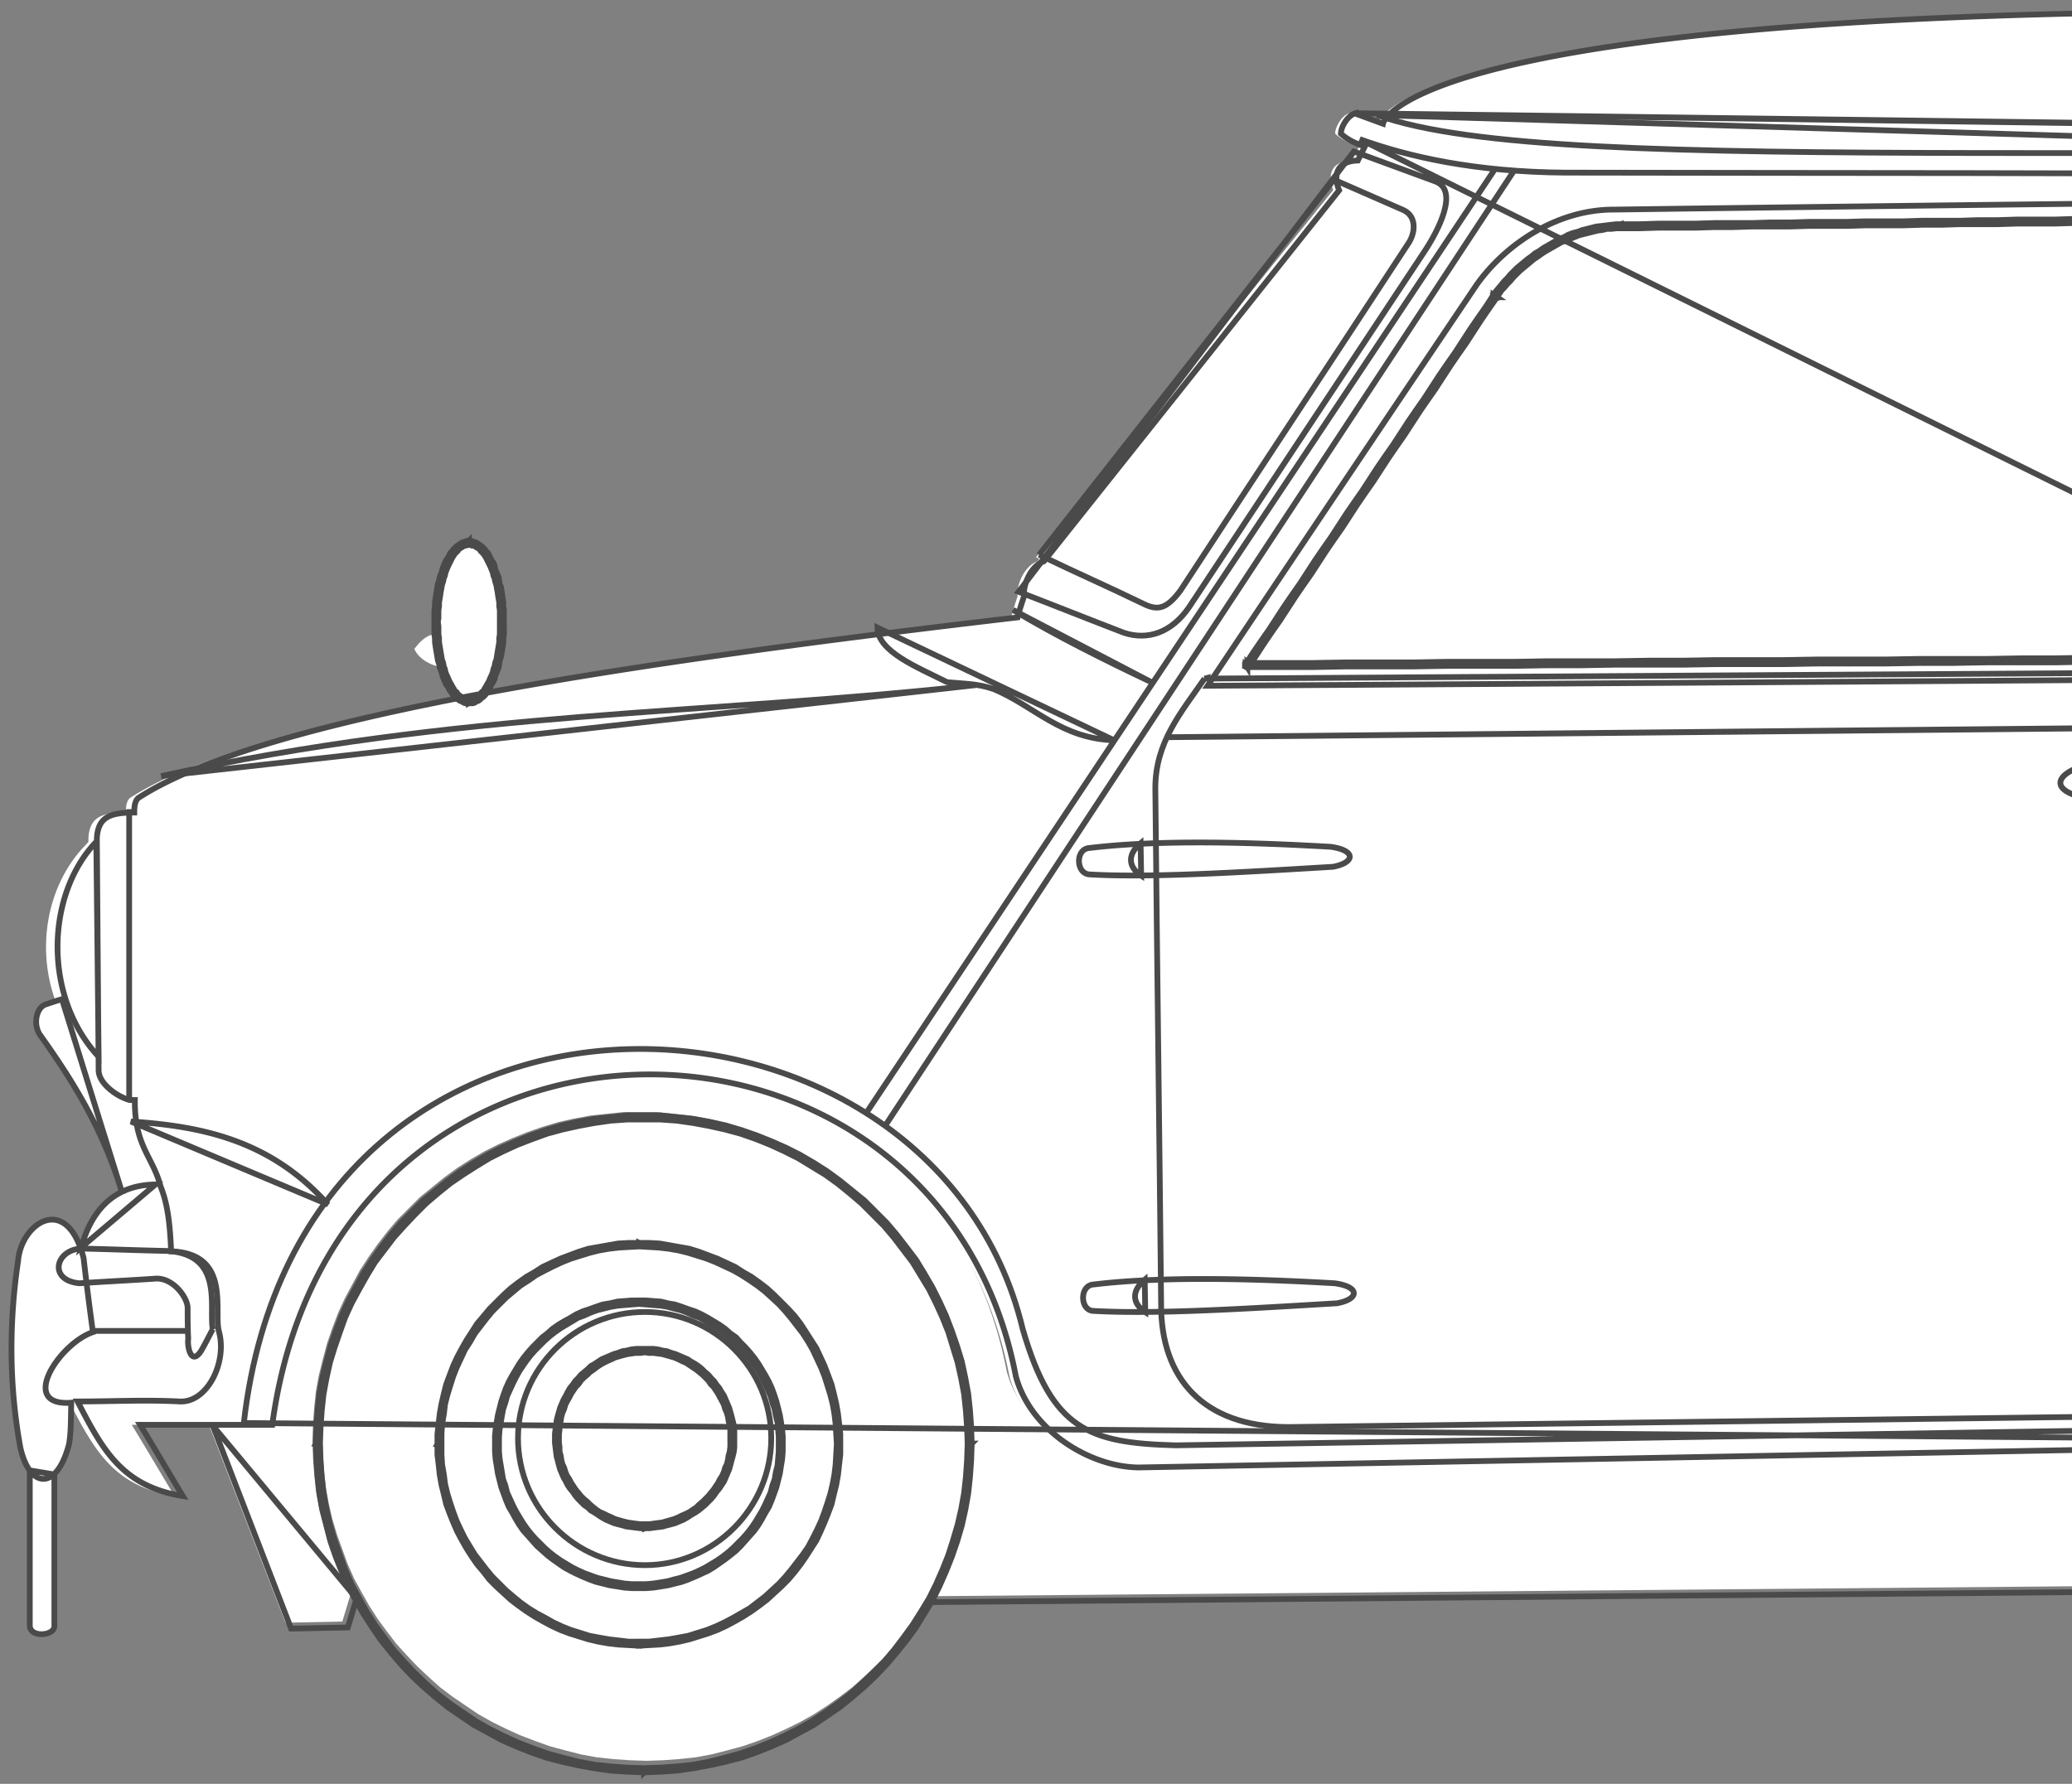 <svg xmlns="http://www.w3.org/2000/svg" viewBox="0 0 180 155">
  <rect x="0" y="0" width="180" height="155" fill="#808080" stroke="none"/>
  <g fill="none" fill-rule="evenodd">
    <path fill="#FFF" d="M294.757 12.222c-4.962-5.432-6.337-8.121-37.13-9.594-135.33-6.397-137.976 8.123-137.976 8.123l-2.444-.914c-.661.203-1.22 1.218-1.22 1.777.559.507 1.271.862 2.086 1.116l-.611 1.218c-1.629.052-2.24 1.016-1.629 2.59L90.131 48.774c-1.069.356-1.833 1.93-1.73 3.047a24.344 24.344 0 0 0-.561 1.827c-33.488 3.91-65.552 8.579-76.546 15.688-.356.304-.356.913-.356 1.269h-.195c-2.004.026-2.964.462-3.063 2.233.05 6.753.102 13.453.153 20.205.05 1.167 1.68 2.285 2.697 2.538h.459c-.051 4.011 1.577 4.925 2.238 7.513.56 1.371.815 2.996.917 5.636 5.293.202 3.664 5.228 4.173 7.005.714 2.64-1.018 6.194-3.46 6.042-2.952-.153-5.905 0-8.857 0 2.19 4.213 3.869 7.36 9.162 8.223-1.221-2.03-2.444-4.112-3.716-6.193H22.95c5.446-40.309 58.021-39.446 64.739-4.215 1.272 4.672 6.362 7.87 10.688 7.92l147.495-2.74c3.207-.153 8.958-4.671 10.84-8.53 15.32-38.632 64.23-26.093 64.485 10.154 9.112 0 17.509-6.702 16.642-9.95-2.594.051-3.867.152-6.463.203-5.241-.152-4.835-13.605.968-13.555 2.442-.05 3.562 0 5.953 0 .409-1.726 2.545-2.132 3.716-.405.509-.153 1.02-.255 1.477-.356v-5.23c2.39-.05 3.358-1.472 3.511-2.943-.203-2.438-.305-4.366-.457-6.854-.154-1.472-2.29-1.472-3.463-1.472-.252-1.117-2.239-1.27-3.103-.914-.102-2.284 1.883-1.878 2.24-2.842-1.884-11.068-6.973-19.75-17.56-27.262 0-.914-.611-1.878-1.119-2.335-.203-1.117-.815-2.59-1.781-2.741-7.126-9.748-14.557-19.698-21.732-29.446.254-1.574-.712-3.147-1.986-3.4a48.24 48.24 0 0 1-1.477-1.829c.61-.456 1.629-.963 1.883-1.471-.355-.864-.864-1.524-1.678-2.083-.408-.1-1.528.508-2.01.71"/>
    <path fill="#FFF" d="M7.25 73.619c-3.174 3.418-4.118 8.769-2.411 13.408a13.112 13.112 0 0 0 2.405 4.08c.136.156.455.54.756.893l-.16-19a50.04 50.04 0 0 0-.59.619M200.949 51.873v-1.91l-.051-.955v-3.719l-.051-.905v-2.815l-.051-.904v-2.816l-.05-.955V34.13l-.052-.956V30.36l-.051-.956v-3.266l-.051-.403-.102-.703-.102-.353-.101-.401-.102-.302-.153-.351-.153-.352-.152-.302-.153-.352-.204-.301-.255-.302-.203-.301-.509-.504-.256-.252-.305-.251-.254-.25-.357-.203-.306-.2-.305-.15-.357-.201-.356-.151-.408-.101-.356-.15-.407-.101-.408-.051-.407-.049-.408-.051-.458-.05h-.458l-1.579.05h-1.63l-1.63.051h-3.259l-1.63.049h-3.259l-1.63.051h-3.31l-1.63.05h-3.31l-1.63.051h-1.68l-1.63.05h-3.31l-1.63.049h-3.31l-1.631.051H151.6l-1.63.05h-1.63l-1.63.051h-3.259l-1.63.049h-2.037l-.407.051h-.407l-.408.101-.408.05-.406.101-.408.1-.408.1-.407.101-.357.151-.408.151-.355.15-.408.151-.356.201-.357.201-.356.202-.357.2-.306.201-.356.253-.306.2-.305.251-.306.251-.306.252-.305.252-.305.301-.254.251-.256.302-.254.251-.255.301-.255.251-.407.605-.713 1.005-.662.955-.662 1.004-.662 1.007-.713 1.004-.662.956-1.324 2.01-.714 1.006-.662.955-1.324 2.01-.713 1.005-.662.955-1.324 2.011-.712 1.005-.663.956-.662 1.005-.662 1.005-.638.9-.074.106-.663.954-.663 1.006-.662 1.005-.713 1.006-.661.955-.662 1.004-.662 1.006-.713 1.006-.662.955-.662 1.005L108 57h5.353l1.908-.033.994-.016h5.807l2.902-.051h5.858l2.952-.05h5.858l2.953-.051h2.954l2.954-.049h5.907l2.954-.051h5.908l2.954-.05h5.907l2.954-.05h2.903l2.954-.052h5.857l2.903-.049h5.755l2.902-.05H201v-2.714l-.051-.956v-.905M122.482 21.59c.67-.914.825-2.385-.362-2.944L115.935 16c.028.085.06.173.094.262L90 48.431c3.3 1.564 5.92 2.675 9.251 4.262 1.187.559 1.962.457 3.201-1.166 4.383-6.58 8.789-13.138 13.188-19.703 2.284-3.408 4.567-6.818 6.842-10.235M17.498 110.493a.008.008 0 0 0-.003-.005c.005.007.005.016.01.024l-.008-.019"/>
    <path fill="#FFF" d="M8.166 115.783l-.007-.054.007.053.007.049-.007-.048zm10.67.1c-.277-.957.071-2.855-.378-4.439a3.971 3.971 0 0 0-.266-.694c.113.24.2.493.266.754.362 1.443.092 3.114.276 4.072-.184-.958.086-2.629-.276-4.072a4.137 4.137 0 0 0-.275-.778l-.003-.006a.008.008 0 0 1-.002-.005l-.96-1.122c.15.105.279.214.392.326a3.25 3.25 0 0 0-.741-.58c-.55-.298-1.268-.492-2.205-.54h-.054c-.014.013-.265-3.249-.653-4.847a8.364 8.364 0 0 0-.272-.758l-.037-.136a8.666 8.666 0 0 0-.173-.551c-.4-1.12-.968-1.955-1.405-3.037l-.01-.02a8.518 8.518 0 0 1-.515-1.86 11.399 11.399 0 0 1-.127-1.912l.001-.025h-.464c-1.03-.255-2.678-1.376-2.73-2.548-.005-.18-.005-.328-.004-.453l-.004-.589a.523.523 0 0 0-.05-.16l-.004-.005c-.255-.332-.514-.676-.629-.822a13.119 13.119 0 0 1-1.401-2.207 11.23 11.23 0 0 1-.774-1.866L5.358 87c-.27.092-.515.174-.606.203L4 87.45c-.772.254-1.132 1.63-.514 2.599 1.694 2.333 3.3 4.72 4.68 7.398a38.032 38.032 0 0 1 2.343 5.568l.213.67c-1.131.544-1.955 1.393-2.556 2.381a8.96 8.96 0 0 0-.755 1.596c-.067.184-.089.6-.12.938l-.147-.003-.044.002c-1.648-4.615-5.276-2.025-5.52 1.068-.876 5.759-.721 11.262.206 16.205.198.845.486 1.5.824 1.95v13.49c.103 1.018 2.164.814 2.164 0v-13.2c.496-.464.954-1.302 1.287-2.547.207-1.07.155-2.446.207-3.617-.301.022-.569.021-.805-.001.834-.002 1.752-.015 2.703-.028 2.432-.036 5.089-.078 7.168.029 1.353.083 2.49-.947 3.124-2.332.524-1.146.705-2.533.378-3.732zM38.401 55a5.649 5.649 0 0 0-.34.017c-.938.14-1.453.558-2.061 1.371.403.953 1.633 1.556 2.681 1.612h.006c.054.002.189-.007.313-.017a9.789 9.789 0 0 1-.319-1.104 12.846 12.846 0 0 1-.28-1.879"/>
    <path fill="#FFF" d="M40.973 47c-1.17 0-2.18 1.578-2.664 3.874-.197.935-.309 1.987-.309 3.1 0 1.128.112 2.19.31 3.132.3 1.433.801 2.585 1.417 3.254.38.41.801.64 1.246.64.636 0 1.218-.437 1.7-1.187.806-1.257 1.327-3.395 1.327-5.84C44 50.123 42.672 47 40.973 47m228.971 57.247l-.966.963-.917.963-.916 1.013-.815 1.065-.816 1.063-.713 1.166-.66 1.166-.664 1.216-.56 1.217-.458 1.266-.458 1.318-.408 1.318-.305 1.368-.255 1.369-.153 1.419-.101 1.418-.051 1.42.051 1.469.101 1.419.153 1.369.255 1.419.305 1.317.408 1.369.458 1.267.458 1.267.56 1.267.663 1.215.661 1.167.713 1.114.816 1.115.815 1.065.916 1.013.917.962.966.913 1.02.912 1.068.811 1.121.76 1.12.76 1.172.66 1.222.607 1.223.557 1.323.508 1.274.456 1.324.356 1.375.354 1.375.253 1.425.153 1.426.101 1.478.05 1.426-.05 1.425-.101 1.426-.153 1.374-.253 1.375-.354 1.324-.356 1.325-.456 1.273-.508 1.222-.557 1.223-.608 1.17-.659 1.17-.76 1.073-.76 1.068-.81 1.019-.913.967-.913.967-.962.867-1.013.813-1.065.817-1.115.712-1.114.712-1.167.612-1.215.56-1.267.51-1.267.406-1.267.409-1.369.305-1.317.255-1.42.153-1.368.1-1.42.052-1.468-.051-1.42-.101-1.418-.153-1.42-.255-1.368-.305-1.368-.409-1.318-.407-1.318-.51-1.266-.56-1.217-.611-1.216-.712-1.166-.712-1.166-.817-1.063-.813-1.065-.867-1.013-.967-.963-.967-.963-1.019-.861-1.068-.862-1.072-.76-1.171-.71-1.17-.71-1.223-.608-1.222-.556-1.273-.508-1.325-.456-1.324-.355-1.375-.304-1.374-.253-1.426-.203-1.425-.101h-2.904l-1.426.1-1.425.204-1.375.253-1.375.304-1.324.355-1.274.456-1.323.508-1.223.556-1.222.608-1.171.71-1.12.71-1.122.76-1.068.862-1.02.861zm-232.727 0l-.967.963-.917.963-.916 1.013-.815 1.065-.816 1.063-.712 1.166-.662 1.166-.662 1.216-.56 1.217-.458 1.266-.459 1.318-.408 1.318-.304 1.368-.256 1.369-.153 1.419-.1 1.418-.052 1.42.051 1.469.101 1.419.153 1.369.256 1.419.304 1.317.408 1.369.459 1.267.457 1.267.561 1.267.662 1.215.662 1.167.712 1.114.816 1.115.815 1.065.916 1.013.917.962.967.913 1.019.912 1.07.811 1.12.76 1.12.76 1.17.66 1.224.607 1.222.557 1.324.508 1.273.456 1.324.356 1.375.354 1.375.253 1.426.153 1.426.101 1.477.05 1.426-.05 1.425-.101 1.426-.153 1.375-.253 1.375-.354 1.324-.356 1.325-.456 1.272-.508 1.223-.557 1.222-.608 1.171-.659 1.17-.76 1.072-.76 1.068-.81 1.019-.913.967-.913.968-.962.865-1.013.815-1.065.816-1.115.713-1.114.712-1.167.61-1.215.562-1.267.508-1.267.408-1.267.408-1.369.305-1.317.256-1.42.152-1.368.101-1.42.051-1.468-.051-1.42-.101-1.418-.152-1.42-.256-1.368-.305-1.368-.816-2.636-.508-1.266-.561-1.217-.611-1.216-1.425-2.332-.816-1.063-.815-1.065-.865-1.013-1.935-1.926-1.019-.861-1.068-.862-1.071-.76-1.17-.71-1.172-.71-1.222-.608-1.223-.556-1.272-.508-1.325-.456-1.324-.355-1.375-.304-1.375-.253-1.426-.203L57.588 97h-2.903l-1.426.1-1.426.204-1.375.253-1.375.304-1.324.355-1.273.456-1.324.508-1.222.556-1.223.608-1.171.71-1.12.71-1.12.76-1.07.862-1.019.861z"/>
    <path fill="#FFF" d="M38.102 127.253l-.102-.864v-1.779l.102-.914.101-.864.153-.862.202-.864.204-.813.305-.814.305-.811.355-.763.407-.762.406-.71.457-.711.457-.712.559-.661.508-.608.61-.611.61-.608.609-.56.66-.508.712-.508.711-.406.71-.458.763-.356.762-.354.812-.305.813-.306.813-.253.864-.152.863-.153.864-.152.914-.051h1.779l.914.051.863.152.864.153.863.152.813.253.813.306.812.305.762.354.763.356.711.458.711.406.711.508.66.508.609.56.611.608.609.611.56.608.507.661.458.712.456.711.458.71.356.762.354.763.306.811.305.814.203.813.202.864.153.862.101.864.102.914v1.779l-.102.864-.101.914-.153.863-.202.812-.203.865-.305.813-.306.762-.354.812-.356.763-.914 1.421-.458.661-.507.66-.56.66-.609.611-.611.558-.609.559-.66.508-.711.508-.711.457-.711.407-.763.406-.762.355-.812.305-.813.255-.813.254-.863.202-.864.153-.863.102-.914.051-.865.05-.914-.05-.914-.051-.864-.102-.863-.153-.864-.202-.813-.254-.813-.255-.812-.305-.762-.355-.763-.406-.71-.407-.711-.457-.712-.508-.66-.508-1.219-1.117-.61-.611-.508-.66-.559-.66-.457-.661-.457-.71-.406-.711-.407-.763-.355-.812-.305-.762-.305-.813-.204-.865-.202-.812-.153-.863-.101-.914M101.032 111.178c-.455.016-.907.035-1.354.057a63.05 63.05 0 0 0-4.383.36c-1.276.051-1.224 2.312 0 2.312 1.344.076 2.85.102 4.474.09.423-.003.854-.008 1.291-.015 4.662-.083 10.14-.425 15.472-.744 1.94-.358 2.042-1.437-.204-1.745-4.556-.26-10.143-.492-15.296-.315zM99.32 73.12a62.455 62.455 0 0 0-4.381.36c-1.276.05-1.225 2.26 0 2.31 1.336.077 2.843.104 4.474.091.398-.003.805-.008 1.218-.015 4.67-.08 10.192-.424 15.546-.742 1.938-.36 2.04-1.44-.205-1.747-4.577-.26-10.198-.493-15.371-.311-.43.015-.857.033-1.28.054z"/>
    <path fill="#FFF" d="M27.447 129.55l-.152-1.431-.103-1.432-.05-1.481.05-1.482.103-1.432.152-1.431.255-1.38.357-1.431.355-1.33.459-1.328.508-1.33.561-1.227.662-1.226.66-1.228.765-1.176.763-1.073.865-1.124.866-1.022.967-.972.967-.97 1.07-.87 1.069-.869 1.119-.817 1.12-.716 1.221-.715 1.222-.615 1.272-.562 1.273-.51 1.324-.46 1.373-.41 1.375-.307 1.374-.255 1.426-.153 1.477-.154h2.9l1.476.154 1.426.153 1.374.255 1.375.307 1.374.41 1.324.46 1.272.51 1.273.562 1.222.615 1.22.715 1.12.716 1.12.817 1.07.869 1.068.87.967.97.968.972.865 1.022.865 1.124.815 1.073.713 1.176.712 1.228.611 1.226.56 1.227.51 1.33.457 1.328.407 1.33.306 1.43.254 1.38.153 1.432.101 1.432.051 1.482-.05 1.481-.102 1.432-.153 1.431-.254 1.432-.306 1.38-.407 1.38-.457 1.329-.51 1.277-.56 1.28-.533 1.07 181.764-1.58-.426-.974-.56-1.278-.408-1.328-.407-1.38-.305-1.381-.255-1.38-.204-1.43-.101-1.484v-2.913l.101-1.483.204-1.43.255-1.382.305-1.38.407-1.38.408-1.328.56-1.278.56-1.278.61-1.227.714-1.176.711-1.175.815-1.126.814-1.072.916-1.073.917-.972 1.017-.97 1.02-.87 1.017-.87 1.119-.767 1.171-.766 1.171-.664 1.274-.666 1.221-.56 1.322-.512 1.324-.46 1.323-.359 1.375-.357 1.425-.204 1.427-.205 1.425-.102 1.475-.052 1.477.052 1.425.102 1.426.205 1.425.204 1.373.357 1.323.36 1.324.459 1.323.511 1.274.561 1.222.666 1.17.664 1.17.766 1.12.767 1.07.87 1.017.87 1.02.97.913.972.917 1.073.816 1.072.813 1.126.765 1.175.66 1.176.612 1.227.61 1.278.51 1.278.408 1.329.406 1.38.306 1.38.254 1.38.203 1.431.101 1.483.053 1.483-.053 1.43-.1 1.483-.154 1.073h3.616v-2.504l.915-.512c-.254-36.497-49.17-49.123-64.493-10.223-1.883 3.884-7.635 8.434-10.842 8.587l-147.514 2.76c-4.327-.05-9.417-3.27-10.69-7.974-6.718-35.475-59.3-36.343-64.747 4.243H18L24.8 141l4.938-.102.71-2.332-.506-.939-.56-1.279-.51-1.277-.458-1.328-.355-1.38-.357-1.381-.255-1.432m156.22-63.254c-5.437.488-7.148 3.175.504 3.517 3.122.245 5.79.196 9.062.147 5.74-.391 4.28-4.055-.1-3.958-3.172 0-6.142.049-9.465.294"/>
    <path stroke="#4A4A4A" stroke-width=".5" d="M294.996 12.172c-5.08-5.382-6.45-8.072-37.175-9.544-135.037-6.397-137.678 8.122-137.678 8.122l-2.49-.913 177.343 2.335zm-177.24-2.335c-.711.203-1.27 1.218-1.27 1.777.559.507 1.27.862 2.083 1.116-.204.406-.408.813-.61 1.219-1.626.05-2.235 1.015-1.626 2.589-8.48 10.661-17.165 21.575-25.646 32.236-1.066.355-1.828 1.93-1.727 3.046-.203.609-.406 1.219-.559 1.827-33.415 3.91-65.41 8.58-76.38 15.687-.355.305-.355.914-.355 1.27-2.134 0-3.15.406-3.251 2.234.05 6.75.102 13.452.153 20.204.05 1.168 1.676 2.285 2.691 2.539h.458c-.051 4.01 1.574 4.924 2.233 7.513.56 1.37.813 2.995.915 5.635 5.282.202 3.657 5.228 4.164 7.006.711 2.638-1.016 6.193-3.453 6.041-2.945-.153-5.892 0-8.837 0 2.184 4.213 3.86 7.36 9.142 8.224-1.219-2.03-2.438-4.112-3.708-6.194h11.478c5.434-40.308 57.895-39.445 64.598-4.213 1.27 4.67 6.349 7.868 10.665 7.919l147.176-2.742c3.199-.151 8.938-4.67 10.817-8.528 15.286-38.633 64.09-26.094 64.344 10.153 9.091 0 17.471-6.7 16.607-9.95-2.59.051-3.86.152-6.45.203-5.23-.152-4.824-13.605.966-13.554 2.437-.051 3.554 0 5.94 0 .408-1.727 2.54-2.132 3.708-.406.508-.152 1.017-.254 1.473-.356v-5.229c2.386-.05 3.351-1.472 3.505-2.944-.204-2.437-.306-4.365-.457-6.853-.153-1.473-2.286-1.473-3.454-1.473-.253-1.116-2.235-1.269-3.098-.914-.101-2.284 1.88-1.878 2.235-2.842-1.88-11.067-6.958-19.749-17.521-27.262 0-.913-.61-1.878-1.118-2.335-.202-1.117-.812-2.589-1.777-2.742-7.109-9.746-14.524-19.697-21.684-29.444.253-1.574-.712-3.147-1.981-3.4-.508-.61-1.016-1.219-1.473-1.829.608-.456 1.625-.963 1.878-1.471-.355-.864-.862-1.524-1.675-2.082-.407-.101-1.524.507-2.134.76L117.756 9.838zM8.365 73.142c-4.368 4.569-4.673 13.402.203 18.682l-.203-18.682zm210.757-52.949c-5.84-.355-8.582 4.01-8.734 7.513.05 8.123 0 13.81.05 21.931.102 4.925 2.438 6.549 6.297 6.498 22.093 0 41.492-.204 63.583-.204 4.317 0 6.552-1.318 3.555-7.157-4.163-7.869-7.668-14.214-11.833-22.083-1.981-3.35-3.96-4.823-7.82-5.025-15.896-.56-29.15-.864-45.098-1.473zm-15.286 38.734c-.152-11.219-.254-21.728-.406-32.947 0-4.569-3.605-8.529-8.837-8.427-18.638.203-35.854.406-54.441.66-4.977 0-9.446 3.097-11.884 6.549a13857.11 13857.11 0 0 0-23.36 34.826c32.958-.204 65.969-.407 98.928-.661zm-2.184-1.523v-.354h.102v.05h.05v.253h-.05l-.05.051h-.052zm-.202-.203h.354l-.152.203h-2.844l-2.894.051h-5.739l-2.894.05h-5.841l-2.895.052h-5.892l-2.944.05h-2.945l-2.947.05h-5.89l-2.946.052h-5.891l-2.946.05h-5.89l-2.895.051h-2.946l-2.945.051h-5.84l-2.895.05h-5.79l-2.844.052h-5.739v-.355h5.688l2.895-.051h5.79l2.894-.051h5.841l2.945-.051h5.84l2.946-.05h2.945l2.946-.052h5.89l2.946-.05h5.891l2.947-.05h5.89l2.946-.052h2.894l2.946-.05h5.84l2.895-.051h5.74l2.893-.05h2.844l-.202.151zm-93.242.508l.305.202h-.051v.052h-.204l-.05-.052v-.05h-.05v-.101h.05v-.051zm.152-.101v.355l-.152-.254.66-1.016.66-.964.712-1.015.659-1.016.66-1.014.661-.965.712-1.015 1.319-2.032.66-.964.711-1.015 1.32-2.03.66-.965.712-1.016 1.32-2.03.66-.965.712-1.015 1.32-2.031.66-.964.712-1.016 1.32-2.03.66-.965.711-1.015 1.32-2.031.66-.965.711-1.015.661-1.016.305.204-.711 1.016-.66.964-1.32 2.03-.712 1.015-.66.966-1.32 2.03-.712 1.015-.66.965-1.32 2.03-.711 1.015-.66.965-1.321 2.03-.71 1.016-.661.965-1.32 2.03-.711 1.016-.66.964-.661 1.016-.66 1.015-.712 1.015-.659.965-1.32 2.03-.711 1.015-.66.966-.66 1.015-.661 1.014-.153-.303zm21.381-31.984l.305.204h-.051v.051h-.254v-.102h-.05v-.102h.05v-.05zm.305.204l-.305-.204.203-.304.254-.305.253-.304.204-.254.305-.304.253-.305.255-.254.304-.305.304-.253.306-.254.305-.255.355-.252.304-.255.356-.202.355-.254.356-.204.71-.406.356-.203.407-.153.355-.202.407-.152.405-.102.407-.153.406-.1.407-.102.405-.102.458-.051.406-.05.407-.05.456-.052h.407v.356h-.407l-.405.05h-.407l-.406.101-.407.051-.405.102-.407.102-.406.1-.407.103-.355.151-.407.153-.354.152-.407.153-.355.202-.356.204-.356.204-.355.202-.305.203-.355.254-.305.202-.61.509-.305.253-.303.255-.305.304-.254.254-.255.304-.253.254-.254.305-.255.254-.202.304-.203.305zm10.766-6.346v.356h-.051v-.051h-.05v-.051h-.052v-.152h.052v-.05h.05v-.052h.05zm0 .356v-.356h1.625l1.625-.05h3.25l1.625-.052h3.251l1.625-.05h1.675l1.626-.05h3.25l1.676-.051h3.301l1.625-.051h3.301l1.625-.051h1.676l1.625-.051h3.301l1.625-.051h3.25l1.626-.05h3.25l1.626-.05h3.25v.304l-1.625.05h-1.625l-1.626.05h-3.25l-1.625.051h-3.25l-1.626.051h-3.3l-1.626.051h-3.3l-1.626.051h-1.676l-1.625.051h-3.3l-1.626.05h-3.3l-1.627.05h-3.3l-1.625.052h-1.626l-1.625.05h-3.25l-1.625.052h-1.625zm52.309-.914v.305h-.153v-.102h-.05v-.102h.05v-.1h.153zm0 .305v-.305h.863l.457.051.457.05.406.102.407.102.406.1.356.153.405.152.356.204.355.151.305.204.356.254.305.253.305.254.507.508.254.305.254.304.203.305.203.355.204.305.203.355.151.355.102.356.153.355.102.406.1.356.103.812v.406l.05.407h-.355v-.407l-.05-.406-.103-.711-.102-.355-.1-.406-.102-.305-.152-.356-.153-.354-.152-.305-.153-.355-.202-.305-.255-.304-.203-.306-.253-.253-.254-.254-.255-.254-.304-.254-.254-.254-.356-.202-.304-.204-.305-.152-.356-.202-.355-.153-.407-.102-.355-.152-.406-.102-.406-.05-.407-.052-.406-.05-.457-.05h-.406zm8.329 7.615h-.356v-.153h.05l.052-.051h.152v.05h.05v.052l.052.05v.052zm-.356 0h.356v2.893l.05.964v2.843l.052.964v2.793l.05.964v3.757l.05.914v2.843l.051.964v2.793l.051.964v2.843l.05.965v2.893h-.354v-2.893l-.051-.965V50.5l-.051-.964v-3.757l-.051-.914v-2.843l-.051-.914v-2.843l-.05-.964v-2.793l-.052-.964V30.7l-.05-.964v-2.893z"/>
    <path stroke="#4A4A4A" stroke-width=".5" d="M215.627 58.663c23.066-.254 45.315-.663 68.33-.917 3.258-.103 5.906-4.541 3.665-8.52-4.734-8.722-8.502-15.914-13.187-24.636-2.647-4.03-4.99-6.07-10.59-6.326-15.733-.561-28.972-1.122-44.704-1.632-6.416-.408-12.373 4.437-12.373 10.1.203 8.773.459 16.17.662 24.892.051 3.775 3.004 6.988 8.197 7.04zM21.18 123.65c4.939-43.307 59.928-40.551 67.667-8.161 2.546 8.774 5.753 9.896 13.289 10.1 46.538-.765 93.024-1.48 139.562-2.245 8.197 0 13.34-7.703 14.613-10.456 13.646-34.942 65.375-28.77 67.107 13.16l-302.238-2.398zm54.174-27.085l54.48-81.82-54.48 81.82zm56.16-81.718l-54.53 82.84 54.53-82.84zM96.79 64.326c-4.633-.153-6.924-2.959-10.438-4.439-1.476-.51-2.545-.458-4.072-.612-2.648-1.326-6.009-2.652-6.06-4.744l20.57 9.795zM14 67.437c26.17-5.764 47.352-5.304 70.773-7.907L14 67.437zm76.271-19.23c3.361 1.631 5.754 2.652 9.115 4.285 1.17.56 1.935.458 3.157-1.174 6.567-10.05 13.187-20.047 19.755-30.095.662-.92.814-2.398-.356-2.959l-6.06-2.653-25.61 32.596zM88.49 51.42c3.055 1.173 6.11 2.398 9.165 3.57 2.036.664 4.124 0 5.651-2.243 6.824-10.304 13.595-20.557 20.418-30.862 1.222-1.836 3.054-5.355.968-6.12l-7.078-2.602L88.49 51.42zm29.633-39.328c4.226 1.53 10.03 2.856 17.871 2.908 46.742.101 92.821-.205 138.696 1.682 7.84 14.385 15.123 27.444 23.319 41.064.459 1.835 1.58 3.162 2.7 4.488 12.32 13.773 23.064 26.933 25.457 50.193h-5.396L118.123 12.092zm159.267 5.253c7.84 14.437 15.375 27.852 23.623 41.47.409 1.838 1.58 3.164 2.649 4.49 12.322 13.773 21.945 27.34 24.338 50.6h-6.67l-43.94-96.56zm19.5-3.06c-3.564 1.99-12.984 3.367-21.844 3.112-.458-.765-.712-1.735-.865-2.754 8.453 0 15.173-.817 20.876-3.214l1.832 2.857zM119.65 10c15.784 5.764 71.64 1.48 154.684 4.643L119.65 10zm178.564 6.122c-1.222.56-2.445 1.071-3.668 1.58-2.29 1.327-2.29 3.622-1.22 5.254 5.447 8.52 10.691 16.732 16.14 25.199 1.934 2.96 4.734 6.326 7.434 5.713 2.29-.612 4.634-1.173 6.924-1.785l-25.61-35.961zm1.934 3.57c-1.018.408-1.578.612-2.597 1.02-2.444 1.123-1.629 2.908-.712 4.336 4.532 7.09 8.91 13.977 13.492 21.067 1.732 2.5 3.972 5.254 6.212 4.744 1.935-.459 3.616-.97 5.55-1.633l-21.945-29.534zM55.954 96.921v.357h-1.476l-1.426.101-1.425.205-1.375.255-1.375.306-1.324.357-1.273.46-1.324.509-1.221.56-1.223.613-1.17.715-1.121.713-1.12.766-1.07.867-1.017.867-.968.97-.916.968-.916 1.02-.815 1.072-.816 1.07-.712 1.174-.661 1.173-.662 1.224-.561 1.225-.458 1.275-.458 1.326-.408 1.326-.304 1.378-.256 1.377-.153 1.429-.101 1.427-.051 1.429h-.357l.05-1.479.104-1.429.152-1.428.254-1.378.358-1.427.355-1.327.459-1.327.508-1.325.561-1.225.662-1.224.661-1.224.765-1.173.763-1.072.865-1.121.867-1.02.967-.97.967-.97 2.14-1.733 1.119-.817 1.12-.713 1.222-.714 1.222-.613 1.272-.561 1.274-.51 1.324-.46 1.374-.408 1.375-.306 1.374-.254 1.426-.153 1.477-.153h1.476zm-28.513 28.514h.357l.051 1.478.101 1.429.153 1.377.256 1.429.304 1.326.408 1.378.458 1.274.458 1.276.56 1.275.663 1.224.661 1.174.712 1.121.816 1.123.815 1.071.916 1.02.916.968.968.92 1.018.917 1.07.817 1.119.764 1.12.766 1.171.663 1.223.612 1.221.56 1.324.511 1.273.46 1.324.357 1.375.357 1.375.255 1.425.153 1.426.103 1.476.049V154l-1.476-.051-1.477-.102-1.426-.205-1.374-.255-1.375-.305-1.374-.357-1.324-.46-1.274-.51-1.272-.56-1.222-.664-1.222-.662-1.12-.766-1.12-.765-1.07-.867-1.069-.919-.967-.917-.967-1.021-.867-1.02-.865-1.072-.763-1.121-.765-1.174-.66-1.173-.663-1.224-.56-1.276-.51-1.274-.458-1.327-.355-1.377-.358-1.378-.254-1.427-.152-1.429-.104-1.429-.05-1.478zM55.954 154v-.358l1.426-.05 1.425-.102 1.426-.153 1.375-.255 1.375-.357 1.324-.357 1.324-.46 1.272-.51 1.223-.561 1.222-.612 1.17-.663 1.171-.766 1.07-.764 1.069-.817 1.018-.918.968-.919.967-.968.865-1.02.815-1.071.815-1.123.713-1.121.712-1.174.611-1.224.56-1.275.51-1.276.407-1.274.408-1.378.305-1.326.256-1.429.152-1.377.1-1.429.052-1.478h.356l-.05 1.478-.102 1.429-.153 1.429-.254 1.427-.307 1.378-.406 1.377-.458 1.327-.51 1.274-.56 1.276-.611 1.224-1.425 2.347-.815 1.121-.865 1.072-.866 1.02-.968 1.021-.967.917-1.069.92-1.07.866-2.24 1.53-1.222.663-1.222.664-1.272.56-1.273.51-1.325.46-1.374.357-1.375.305-1.375.255-1.426.205-1.476.102-1.426.051zm28.462-28.565h-.356l-.051-1.429-.101-1.427-.152-1.429-.256-1.377-.305-1.378-.815-2.652-.51-1.275-.56-1.225-.61-1.224-1.426-2.347-.815-1.07-.815-1.071-.865-1.02-1.935-1.939-1.018-.867-1.069-.867-1.07-.766-1.17-.713-1.171-.715-1.222-.612-1.223-.561-1.272-.51-1.324-.46-1.324-.356-1.375-.306-1.375-.255-1.426-.205-1.425-.101h-1.426v-.357h1.426l1.476.153 1.426.153 1.375.254 1.375.306 1.374.409 1.325.46 1.273.509 1.272.56 1.222.614 1.222.714 1.12.713 1.12.817 1.07.867 1.069.866.967.97.968.97.866 1.02.865 1.121.815 1.072.713 1.173.712 1.224.612 1.224.56 1.225.51 1.325.457 1.327.406 1.327.307 1.427.254 1.378.153 1.428.101 1.429.051 1.479z"/>
    <path stroke="#4A4A4A" stroke-width=".5" d="M55.525 108v.306l-.914.05-.863.052-.864.1-.863.153-.813.203-.813.254-.813.255-.762.304-.761.356-.712.356-.762.405-.66.458-.712.457-.61.508-.66.558-.558.559-.61.61-.508.61-.508.66-.508.66-.407.712-.457.711-.355.761-.356.762-.304.763-.255.812-.253.813-.204.812-.102.865-.151.863-.051.863v.864H38v-.864l.102-.914.1-.863.154-.865.202-.863.204-.812.61-1.625.355-.763.407-.762.406-.711.457-.712.457-.71.56-.661.507-.609 1.22-1.22.609-.558.66-.508.712-.508.711-.406.71-.458.763-.356.762-.354.812-.306.813-.305.813-.253.864-.153.863-.152.864-.152.914-.052h.914zM38 125.475h.356v.914l.05.863.152.864.102.813.204.864.253.812.255.762.304.813.356.762.355.712.457.76.407.662.508.66.508.66.508.61.61.61.558.558.66.56.61.507.712.507.66.408.762.406.712.406.76.355.763.305.813.254.813.255.813.152.863.153.864.1.863.102h.914V143l-.914-.051-.914-.05-.864-.102-.863-.153-.864-.202-.813-.254-.813-.255-.812-.305-.762-.355-.763-.407-.71-.406-.711-.457-.712-.509-.66-.507-.61-.559-.609-.559-.61-.61-.508-.66-.56-.66-.456-.66-.457-.71-.406-.712-.407-.762-.355-.813-.305-.762-.305-.813-.204-.863-.202-.813-.153-.864-.101-.915-.102-.863v-.914zM55.525 143v-.356h.865l.863-.102.863-.1.864-.153.812-.152.814-.255.812-.254.762-.305.762-.355.762-.406.711-.406.711-.408 1.321-1.015.61-.56.61-.557.559-.61.507-.61.508-.66.508-.66.458-.662.405-.76.356-.712.356-.762.304-.813.255-.762.254-.812.203-.864.152-.813.101-.864.051-.863.051-.914H73v.914l-.102.863-.1.915-.154.864-.202.813-.203.863-.305.813-.306.762-.354.813-.356.762-.458.711-.456.712-.458.659-.508.66-.559.66-.61.61-1.219 1.118-.66.507-.71.509-.712.457-.711.406-.763.407-.762.355-.812.305-.813.255-.813.254-.863.202-.864.153-.863.102-.914.05-.865.051zM73 125.475h-.305l-.102-1.727-.1-.863-.153-.865-.203-.812-.254-.813-.255-.812-.304-.763-.356-.762-.356-.761-.405-.711-.458-.712-.508-.66-.508-.66-.507-.61-.559-.61-.61-.559-.61-.558-.66-.508-.66-.457-.712-.458-.711-.405-.762-.356-.762-.356-.762-.304-.812-.255-.814-.254-.812-.203-.864-.152-.863-.101-.863-.052-.865-.05V108h.865l.914.052.863.152.864.152.863.153.813.253.813.305.812.306.762.354.763.356.711.458.711.406.71.508.661.508.61.559.61.609.61.61.558.609.508.661.458.71.456.712.458.711.356.762.354.763.306.812.305.813.203.812.202.863.153.865.101.863.102.914v.864z"/>
    <path stroke="#4A4A4A" stroke-width=".5" d="M55.525 113v.3l-.651.05-.601.05-.602.05-.6.1-.601.15-.602.15-.551.201-.55.25-.553.2-.5.302-.5.3-.502.301-.502.351-.45.35-.451.402-.401.4-.401.401-.4.451-.351.45-.35.502-.301.45-.3.552-.251.5-.251.552-.25.55-.15.552-.201.601-.1.551-.201 1.203-.05.652v.6H43v-.65l.05-.602.1-.65.101-.602.15-.602.15-.601.202-.601.2-.551.25-.552.3-.55.301-.501.3-.502.351-.5.401-.5.401-.452.4-.401.452-.452.45-.35.451-.4.5-.351.502-.3.551-.302.502-.3.55-.251.601-.2.552-.2.601-.201.601-.1.652-.15.6-.05.652-.05h.651zM43 125.475h.35v.651l.051.601.201 1.202.1.603.2.55.15.601.25.551.252.551.25.502.3.5.301.502.35.501.352.45.4.452.4.4.402.402.451.4.45.35.502.352.501.3.5.3.501.251.552.251.55.2.552.2.602.15.6.152.6.1.603.1.6.05h.652v.35h-.651l-.651-.05-.601-.1-.652-.1-1.202-.3-.552-.202-.6-.25-.551-.25-.502-.25-.55-.301-.502-.35-.5-.352-.452-.35-.45-.402-.452-.4-.4-.451-.4-.451-.402-.45-.35-.502-.3-.5-.301-.552-.3-.501-.251-.601-.2-.551-.201-.552-.151-.601-.15-.601-.1-.651-.1-.601-.051-.652v-.651zM55.525 138v-.35h.601l.602-.05.65-.1.602-.1.551-.152.601-.15.552-.2.55-.2.552-.251.5-.25.502-.3.5-.301.5-.351.452-.35.451-.401.401-.402.4-.4.402-.451.35-.45.35-.502.301-.502.3-.5.252-.502.5-1.102.15-.6.201-.551.101-.603.15-.6.1-1.203v-.651H68v.651l-.05.652-.1.6-.1.652-.302 1.202-.2.552-.2.55-.251.602-.3.501-.301.551-.3.5-.351.502-1.202 1.353-.401.4-.501.402-.451.35-.5.352-.502.35-.5.3-.552.252-.551.25-.601.25-.551.201-1.202.3-.602.1-.652.1-.65.05h-.602zM68 125.475h-.35v-.601l-.051-.652-.05-.602-.15-.6-.1-.552-.202-.6-.15-.552-.5-1.102-.251-.5-.3-.552-.301-.45-.35-.502-.35-.45-.403-.452-.4-.401-.4-.4-.452-.401-.451-.35-.5-.352-.501-.3-.502-.3-.5-.302-.551-.2-.55-.25-.553-.202-.6-.15-.552-.15-.602-.1-.65-.05-.602-.05-.6-.05v-.3h.6l.651.05.652.05.602.15.6.1.602.2.55.2.602.2.551.251.551.3.5.302.502.3.5.352.452.4.5.35.402.452.4.4.402.452.4.5.35.501.3.502.301.5.3.551.252.552.2.55.2.602.302 1.203.1.601.1.651.05.602v.65z"/>
    <path stroke="#4A4A4A" stroke-width=".5" d="M56.025 136C62.038 136 67 131.04 67 124.975 67 118.911 62.038 114 56.025 114 49.962 114 45 118.911 45 124.975 45 131.04 49.962 136 56.025 136zm0-18.793v.302l-.401.05h-.401l-.351.05-.35.05-.401.1-.351.1-.35.101-.301.15-.351.15-.301.15-.35.2-.301.202-.25.2-.301.2-.252.251-.3.25-.25.25-.2.301-.251.252-.201.3-.2.3-.151.301-.2.351-.151.3-.1.352-.15.35-.1.35-.051.351-.1.402v.35l-.05.401v.351h-.35v-.4l.05-.402.05-.35.05-.4.1-.402.2-.702.15-.35.151-.351.2-.351.15-.301.201-.35.25-.301.202-.301.25-.25.25-.301.3-.25.302-.252.25-.25.35-.2.301-.201.302-.2.35-.15.352-.15.35-.152.35-.1.402-.15.35-.05.402-.1.4-.05h.802zm-7.818 7.768h.351v.401l.05.35v.402l.1.351.05.35.1.401.15.301.101.35.15.352.2.3.152.3.2.301.2.302.251.3.2.251.25.25.301.25.252.252.3.25.25.2.301.2.351.151.3.151.352.15.3.15.351.1.35.1.402.101.35.05.35.05.402.05h.401v.35h-.401l-.401-.05-.4-.05-.401-.05-.351-.1-.401-.1-.351-.1-.35-.151-.351-.15-.351-.2-.302-.2-.3-.201-.351-.2-.25-.25-.301-.202-.551-.55-.25-.302-.201-.3-.25-.3-.202-.302-.15-.3-.2-.352-.15-.35-.15-.35-.1-.351-.101-.401-.1-.351-.15-1.203v-.4zm7.818 7.818v-.35h.351l.401-.05.351-.051.4-.05.351-.101.351-.1.35-.1.352-.15.3-.15.351-.15.3-.152.302-.2.3-.2.251-.25.301-.251.5-.501.202-.251.25-.3.2-.302.2-.3.151-.3.2-.301.151-.351.1-.351.151-.3.1-.402.05-.35.1-.35.05-.403v-.75h.35v.8l-.05.402-.099.4-.1.352-.101.4-.1.352-.15.35-.15.35-.151.351-.2.301-.201.302-.25.3-.202.3-.25.301-.55.551-.251.201-.3.25-.301.2-.351.202-.301.2-.35.2-.352.15-.35.15-.352.101-.4.1-.352.1-.4.05-.4.05-.352.05h-.4zm7.768-7.818h-.351v-.752l-.05-.35-.1-.402-.05-.35-.1-.35-.15-.351-.101-.351-.15-.3-.2-.352-.152-.3-.2-.302-.2-.3-.25-.25-.201-.301-.501-.501-.3-.25-.252-.201-.3-.2-.301-.201-.3-.2-.352-.15-.3-.151-.351-.15-.351-.101-.35-.1-.352-.1-.4-.05-.35-.05h-.402l-.35-.05v-.302h.751l.401.051.4.1.351.05.401.15.351.1.702.302.351.15.3.2.352.201.3.2.3.25.251.252.3.25.251.3.25.251.201.3.25.301.202.351.2.3.15.352.15.35.151.351.1.351.1.351.101.401.1.401.05.35v.802zm40.85-66.011c-2.088 3.007-4.277 5.555-4.277 9.53.153 15.289.357 30.119.51 45.408.203 6.37 4.173 10.295 11.653 10.09 27.84-.355 55.627-.712 83.465-1.07 8.55-.152 11.197-4.535 11.197-10.905-.255-15.34-.56-30.732-.815-46.072-.152-2.7-2.442-4.179-2.647-7.593l-99.087.612zM88 53c3.816 2.293 7.94 4.333 12.112 6.32L88 53zm13.232 11.06c70.537-.713 141.89-1.376 212.325-2.04l-212.325 2.04zm102.446-5.76l11.044.154-11.044-.154zm80.666-.712c10.077-.052 20.204-.154 30.282-.255 3.715 0 7.022-1.53 10.33-3.11l-40.612 3.365zm45.142.305c-.763 1.172-2.952 1.12-4.478 1.733-1.782.458-1.884 3.16-.51 4.79 5.395 6.014 10.535 12.945 11.502 20.028l-6.514-26.55zm-13.74 3.21c2.493-.356 4.885 1.631 5.291 4.384.357 2.803-1.322 5.351-3.866 5.708-2.545.357-4.887-1.63-5.294-4.383-.407-2.803 1.323-5.3 3.869-5.708zm.915 2.192l.101.306-.05.05-.102.053h-.05l-.052.05-.102.05-.05.052-.05.051-.052.051-.051.051-.051.102-.051.05-.051.052-.05.101-.051.051v.102l-.051.052v.102l-.051.05v.204l-.05.051v.407l.05.052v.204l.05.102v.101l.052.103.05.1-.305.103-.052-.102-.05-.101-.05-.103v-.1l-.052-.103v-.256l-.05-.1v-.205l.05-.102v-.204l.052-.101v-.102l.05-.103v-.102l.05-.101.052-.102.052-.052.05-.1.05-.103.052-.051.102-.101.05-.052.102-.05.051-.103.102-.051.101-.051.051-.05h.102l.102-.052zm-.967 2.803l.306-.102.05.051.102.204.051.102.051.05.051.103.05.051.051.101.102.053.051.1.102.052.051.05.102.052.05.05.102.051.05.051.103.052h.102l.05.05.103.052h.101l.051.05h.713l.05-.05h.102l.102.305-.102.052h-.101l-.102.05h-.61l-.103-.05h-.101l-.103-.052h-.1l-.103-.05-.102-.052-.101-.05-.103-.052-.1-.051-.052-.05-.102-.102-.102-.052-.05-.05-.102-.102-.102-.052-.102-.202-.101-.103-.051-.05-.051-.103-.05-.102-.103-.102v-.153zm2.799 1.478l-.102-.305.051-.052.102-.05h.051l.102-.052.05-.05.051-.052.051-.05.05-.052.104-.05.05-.102v-.05l.05-.053.052-.1.05-.052v-.102l.052-.051.05-.102v-.153l.05-.102v-.458l-.05-.051v-.204l-.05-.102v-.102l-.051-.101-.051-.103.355-.102.052.102v.103l.051.1.05.103v.204l.052.153v.407l-.052.102v.204l-.05.102v.102l-.051.102-.052.101-.05.103-.051.05-.051.102-.05.102-.051.051-.102.103-.051.05-.051.052-.102.05-.102.102-.05.051-.102.051h-.102l-.102.05zm1.017-2.803l-.355.102-.051-.102v-.051l-.051-.101-.102-.102-.052-.052-.05-.102-.05-.101-.052-.051-.102-.051-.05-.103-.05-.05-.103-.05-.051-.052-.101-.051-.102-.051-.051-.051-.102-.05-.051-.052h-.102l-.1-.05h-.053l-.1-.052h-.663l-.101.051h-.103l-.1-.306.1-.05h.103l.1-.052h.612l.101.052h.103l.101.05h.102l.103.052.1.05.103.051.101.051.102.051.102.051.152.153.102.05.05.103.104.051.05.101.102.103.05.102.052.05.05.102.102.103.05.102.051.152z"/>
    <path stroke="#4A4A4A" stroke-width=".5" d="M317.834 61.977c2.236 0 4.013-.613 5.994-1.737l-5.994 1.737zM94.668 73.682c-1.27.052-1.219 2.25 0 2.3 5.333.307 13.409-.204 21.129-.664 1.929-.358 2.03-1.43-.204-1.738-6.298-.357-14.576-.664-20.925.102zm4.419-.409c-1.27 1.074-.965 2.147.05 2.812l-.05-2.812zm-4.064 38.337c-1.27.051-1.218 2.3 0 2.3 5.384.307 13.41-.204 21.128-.665 1.93-.357 2.032-1.43-.202-1.738-6.298-.358-14.577-.664-20.926.103zm4.42-.408c-1.27 1.072-.966 2.146.05 2.81l-.05-2.81zm93.806-45.494c-3.2 0-6.196.052-9.548.308-5.486.51-7.212 3.321.508 3.68 3.149.256 5.84.204 9.142.153 5.79-.409 4.317-4.242-.102-4.14zm1.067.103c.61 1.533.406 3.117.102 3.833l-.102-3.833zM18.485 123.878l6.805 17.634 4.927-.101.762-2.506-12.494-15.027zM11.222 70.31v25.352V70.31zm.152 27.141c6.298.41 12.19 1.687 17.116 7.207l-17.116-7.207zm328.199-12.779c-1.777-.255-3.556-.409-4.114.051-1.168.46-1.828 1.891-1.525 2.811.662 4.295 2.388 10.53 3.962 15.54l1.677-18.402zm-25.344 51.78H351v-6.9h-34.84l-1.931 6.9zm27.274-33.839c1.067 1.637 2.336 5.01 2.336 8.894 1.067 1.637 3.099.614 3.2 4.96-1.27 0-2.54.05-3.76.05.154 1.738.154 3.731-.202 5.47.05.869-2.488 2.606-3.2 2.197-.762-.715-2.387-5.265-2.387-7.667 1.169.205 2.235 0 2.845-.511.608-.46-1.575-5.265-4.623-5.98-1.574.05-4.063 1.073-4.774.204-2.742-4.805 3.861-4.702 5.283-4.14 1.218.102.71 3.016-.102 3.987l5.384-7.464zm-260.65 36.599l181.876-1.584-181.876 1.584zM7.261 109.31c-1.474-5.724-5.435-3.016-5.689.255-.864 5.776-.711 11.297.203 16.256.813 3.526 3.15 3.73 4.215-.307.204-1.074.153-2.454.204-3.63-4.673.358-1.016-5.162 1.879-6.133a277.957 277.957 0 0 1-.812-6.441zm.863 6.338h8.126-8.126zm10.36-.153c-.355.665-.66 1.278-1.015 1.891-.864 1.33-1.219-.358-1.118-1.073-.05-.92-.05-1.84-.05-2.71-.05-.92-1.27-2.555-2.743-2.504-2.235.154-4.419.255-6.653.408-2.743-.254-2.083-2.913.152-3.016 2.489.053 4.926.154 7.415.205 5.028.256 3.657 4.907 4.013 6.8zM7.058 108.39c.762-2.76 2.489-5.419 6.45-5.47l-6.45 5.47zm3.505-4.907c-1.676-5.47-4.267-9.61-7.111-13.596-.61-.972-.254-2.353.507-2.608.458-.153.915-.307 1.423-.46l5.18 16.664zm-7.974 24.28v13.545c.1 1.022 2.133.817 2.133 0v-13.187l-2.133-.358zm317.33 1.84v-2.556l.913-.512-.914 3.067zm22.803-43.908l.407 11.347-.407-11.347zm-11.224-25.046c.508.305 2.032.153 2.895.05.508-.41.762-1.022 1.218-1.38.56-.46 2.286 1.534 1.728 2.198-.865.971-2.693 2.607-2.438 3.22l-3.403-4.088zM40.73 47.205c1.625 0 2.895 3.066 2.895 6.85 0 3.833-1.27 6.9-2.895 6.9-1.574 0-2.844-3.067-2.844-6.9 0-3.784 1.27-6.85 2.844-6.85zm0-.205v.358h-.101l-.153.051h-.102l-.1.051-.154.103-.101.05-.152.103-.101.154-.103.102-.152.153-.1.153-.103.154-.102.204-.101.205-.101.204-.102.205-.102.255-.101.256-.05.255-.103.255-.05.257-.103.306-.05.307-.05.255-.051.358-.051.307-.05.306v.308l-.052.357v.665l-.05.358h-.306v-1.023l.052-.357v-.358l.05-.308.05-.358.103-.612.05-.307.103-.256.05-.306.101-.256.101-.255.052-.256.101-.256.102-.255.101-.205.153-.204.102-.205.1-.204.153-.153.102-.154.152-.154.152-.153.153-.102.153-.102.151-.102.153-.051.152-.052.153-.051h.152zm-2.997 7.055h.306l.05.357v.716l.052.306v.358l.05.307.05.306.051.308.051.306.05.306.102.256.051.307.102.256.051.255.1.256.103.204.102.256.1.204.102.154.102.204.102.153.101.205.152.102.103.153.1.102.153.103.101.102.153.052.101.05.102.051h.254v.358h-.305l-.152-.051-.153-.103-.151-.05-.153-.102-.153-.153-.152-.103-.152-.154-.102-.152-.152-.205-.101-.153-.102-.205-.153-.204-.1-.256-.103-.205-.1-.255-.053-.256-.1-.255-.102-.255-.05-.308-.102-.306-.204-1.227-.05-.358v-.306l-.052-.358v-1.073zm2.997 7.053v-.358h.254l.152-.051.102-.05.152-.052.102-.102.153-.103.1-.102.102-.153.152-.102.102-.205.102-.153.102-.204.102-.154.1-.204.103-.256.1-.204.102-.256.051-.255.102-.256.051-.307.101-.256.051-.306.05-.306.05-.308.053-.306.05-.307v-.358l.05-.306v-1.073h.356v1.073l-.05.358v.306l-.05.358-.153.92-.102.307-.051.306-.05.308-.204.51-.1.256-.052.255-.102.205-.153.256-.1.204-.102.205-.101.153-.153.205-.102.152-.153.154-.152.103-.152.153-.152.102-.153.05-.152.103-.153.051h-.355zm3.047-7.053h-.355v-1.023l-.051-.357v-.308l-.05-.306-.052-.307-.05-.358-.051-.255-.051-.307-.1-.306-.052-.257-.102-.255-.05-.255-.103-.256-.1-.255-.102-.205-.101-.204-.102-.205-.102-.204-.102-.154-.102-.153-.253-.255-.101-.154-.153-.103-.102-.05-.152-.103-.102-.05h-.152l-.101-.052h-.153V47h.203l.152.051.153.052.152.05.153.103.152.102.152.102.305.307.102.154.153.153.1.204.103.205.1.204.153.205.102.255.051.256.101.256.204.51.05.307.05.256.103.307.101.612.051.358.05.308v.358l.051.357v1.023z"/>
  </g>
</svg>
